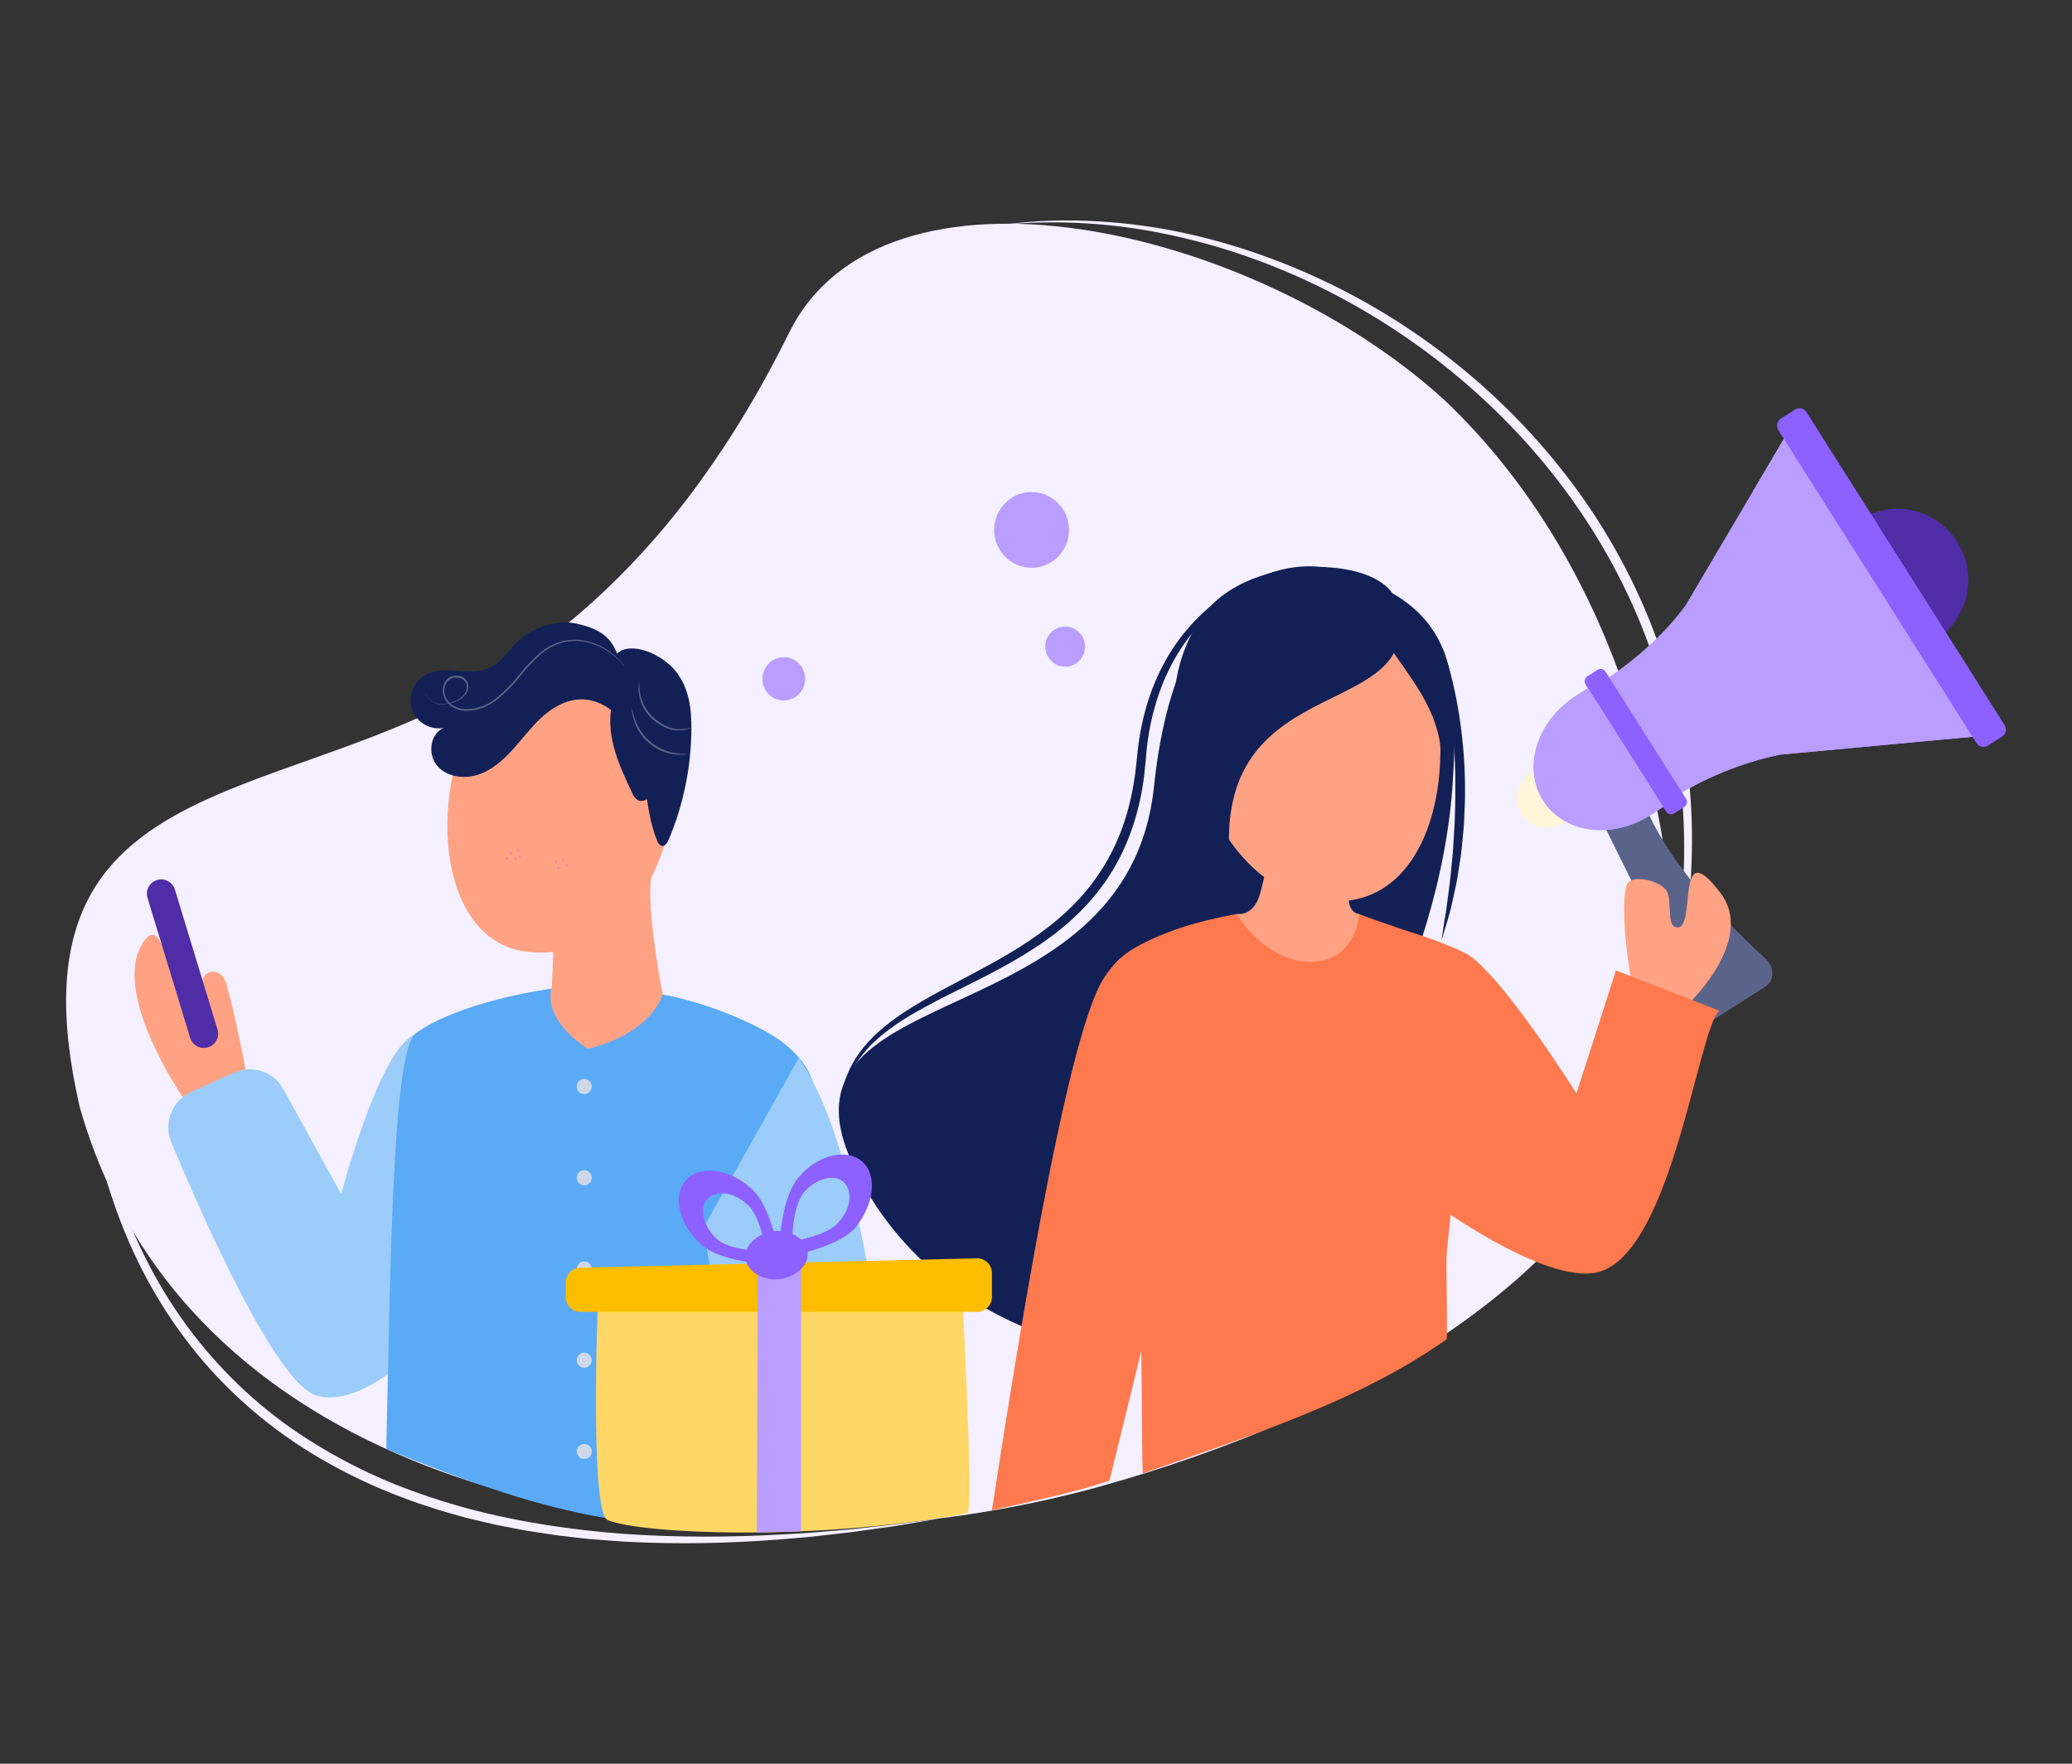 <svg width="141" height="120" viewBox="0 0 141 120" fill="none" xmlns="http://www.w3.org/2000/svg">
<rect x="0" y="0" width="141" height="120" fill="#333333" stroke="none"/>
<path d="M113.996 66.157C113.292 85.746 91.88 96.405 74.853 101.14L74.852 101.141C74.605 101.21 74.358 101.277 74.109 101.344C74.008 101.371 73.907 101.396 73.806 101.423C72.229 101.835 70.605 102.201 68.945 102.518C68.61 102.582 68.274 102.644 67.936 102.705C66.328 102.991 64.688 103.23 63.026 103.421C58.146 103.984 53.073 104.125 48.041 103.778C45.489 103.602 42.948 103.299 40.447 102.863C39.256 102.654 38.073 102.415 36.904 102.143C34.202 101.518 31.569 100.724 29.042 99.747C17.934 95.456 8.91 87.656 5.422 75.303C-0.366 50.108 22.405 55.899 37.106 43.613C37.106 43.613 37.106 43.613 37.107 43.613C41.05 40.66 44.603 36.937 47.535 32.905C49.921 29.622 51.81 26.428 53.713 22.614C60.087 9.746 85.192 15.207 98.372 27.291C109.554 37.971 113.686 53.59 113.996 66.157Z" fill="#F4F0FF"/>
<path d="M68.115 15.3C68.606 15.246 69.095 15.177 69.587 15.135L70.326 15.077L70.695 15.049L71.066 15.034L71.807 15.006C72.054 14.995 72.301 15.003 72.548 15L73.29 15.002L74.032 15.028C76.009 15.106 77.983 15.333 79.928 15.717C83.817 16.495 87.592 17.832 91.141 19.62C98.235 23.206 104.414 28.676 108.738 35.408C110.889 38.776 112.568 42.457 113.653 46.312C114.734 50.167 115.234 54.185 115.127 58.182C115.027 62.181 114.361 66.153 113.219 69.97C112.641 71.876 111.956 73.747 111.185 75.58C110.778 76.487 110.387 77.401 109.939 78.288C109.514 79.185 109.029 80.052 108.568 80.93C108.999 80.037 109.454 79.155 109.848 78.244C110.271 77.347 110.639 76.426 111.022 75.512C111.744 73.666 112.378 71.787 112.904 69.879C113.441 67.973 113.843 66.031 114.131 64.076C114.416 62.12 114.584 60.148 114.606 58.173C114.628 56.199 114.512 54.225 114.255 52.269C113.997 50.314 113.593 48.38 113.046 46.487C111.959 42.699 110.304 39.081 108.177 35.772C106.06 32.454 103.475 29.443 100.558 26.807C97.644 24.166 94.389 21.907 90.909 20.078C87.426 18.254 83.707 16.875 79.862 16.037C76.022 15.182 72.046 14.918 68.115 15.3ZM5.9 61.278C5.786 62.175 5.727 63.077 5.686 63.978C5.644 64.88 5.628 65.783 5.638 66.685C5.648 67.587 5.684 68.488 5.74 69.388C5.801 70.287 5.884 71.184 5.991 72.079C6.206 73.867 6.518 75.642 6.936 77.39C7.363 79.135 7.889 80.856 8.541 82.526C9.192 84.196 9.961 85.819 10.858 87.366C11.756 88.912 12.781 90.382 13.927 91.75C15.072 93.117 16.331 94.388 17.693 95.536C19.051 96.689 20.521 97.707 22.056 98.609C23.59 99.513 25.192 100.303 26.842 100.976C28.498 101.635 30.194 102.194 31.916 102.659C35.368 103.571 38.918 104.098 42.484 104.364C46.054 104.611 49.643 104.601 53.223 104.4C54.117 104.344 55.014 104.308 55.907 104.221L57.248 104.108L57.918 104.05L58.587 103.976L59.925 103.827C60.37 103.776 60.818 103.734 61.262 103.669L63.933 103.318L61.276 103.769C60.833 103.849 60.387 103.902 59.943 103.966L58.607 104.153L57.94 104.246L57.27 104.322L55.93 104.474C55.038 104.586 54.141 104.648 53.245 104.728C49.659 105.008 46.051 105.09 42.451 104.887C42.001 104.861 41.552 104.821 41.102 104.788L40.428 104.737L40.091 104.711L39.755 104.674L38.41 104.52C38.187 104.492 37.962 104.474 37.739 104.437L37.07 104.335C36.624 104.266 36.177 104.202 35.732 104.128L34.401 103.873C34.179 103.829 33.957 103.791 33.736 103.742L33.076 103.588C32.637 103.483 32.194 103.389 31.757 103.275C30.886 103.033 30.011 102.802 29.154 102.506C28.724 102.366 28.292 102.232 27.87 102.065C27.447 101.905 27.02 101.752 26.599 101.585C24.919 100.905 23.285 100.106 21.718 99.188C18.586 97.351 15.759 94.969 13.443 92.156C11.127 89.344 9.316 86.125 8.056 82.713C7.422 81.009 6.907 79.261 6.512 77.489C6.125 75.714 5.843 73.918 5.668 72.114C5.585 71.211 5.527 70.306 5.49 69.4C5.458 68.495 5.448 67.589 5.463 66.684C5.494 64.874 5.615 63.064 5.9 61.278Z" fill="#F4F0FF"/>
<path d="M129.129 44.31C131.789 44.31 133.945 42.141 133.945 39.464C133.945 36.788 131.789 34.618 129.129 34.618C126.47 34.618 124.314 36.788 124.314 39.464C124.314 42.141 126.47 44.31 129.129 44.31Z" fill="#4F2DA7"/>
<path d="M120.169 65.264C116.234 61.632 113.019 57.926 111.619 54.039L108.955 55.749L115.325 68.612C115.641 69.251 116.378 69.52 116.898 69.186L120.161 67.093C120.743 66.72 120.748 65.799 120.169 65.264Z" fill="#5A6389"/>
<path d="M120.169 65.264C116.234 61.632 113.02 57.926 111.62 54.039L110.669 54.65C111.748 58.139 114.025 61.706 116.829 65.308C117.314 65.93 117.16 66.838 116.526 67.111L114.923 67.8L115.325 68.612C115.642 69.251 116.379 69.52 116.899 69.186L120.162 67.093C120.744 66.72 120.749 65.799 120.169 65.264Z" fill="#5A6389"/>
<path d="M105.247 56.352C106.369 56.352 107.278 55.437 107.278 54.309C107.278 53.179 106.369 52.264 105.247 52.264C104.125 52.264 103.216 53.179 103.216 54.309C103.216 55.437 104.125 56.352 105.247 56.352Z" fill="#FFF5D9"/>
<path d="M108.655 46.636L106.629 47.877L111.595 55.719L113.537 54.473C115.891 52.963 118.484 51.894 121.128 51.344L135.792 49.984L122.191 28.508L114.7 41.194C113.088 43.375 111.01 45.125 108.655 46.636Z" fill="#B99EFF"/>
<path d="M119.309 33.387L122.32 38.141C125.224 42.725 120.711 49.517 114.372 50.105C112.597 50.474 110.845 51.079 109.172 51.893L111.595 55.719L113.537 54.473C115.891 52.963 118.484 51.894 121.128 51.344L135.792 49.984L122.19 28.508L119.309 33.387Z" fill="#B99EFF"/>
<path d="M114.612 54.905L113.933 55.341C113.745 55.462 113.495 55.406 113.375 55.216L107.901 46.574C107.781 46.384 107.837 46.133 108.025 46.012L108.704 45.576C108.892 45.455 109.142 45.511 109.262 45.701L114.736 54.343C114.856 54.533 114.8 54.784 114.612 54.905ZM136.238 50.117L135.283 50.729C135.019 50.898 134.667 50.82 134.499 50.554L121.019 29.27C120.85 29.004 120.928 28.65 121.193 28.48L122.147 27.868C122.412 27.698 122.763 27.777 122.932 28.043L136.411 49.327C136.58 49.593 136.502 49.947 136.238 50.117Z" fill="#8D61FF"/>
<path d="M107.199 47.375C104.571 49.061 103.586 52.236 104.999 54.467C106.412 56.698 109.688 57.14 112.316 55.454L113.176 54.903L108.059 46.823L107.199 47.375Z" fill="#B99EFF"/>
<path d="M107.199 47.374C107.117 47.427 107.037 47.481 106.958 47.536L109.667 51.813C110.675 53.405 109.334 55.75 107.205 56.036C107.079 56.053 106.965 56.06 106.865 56.055C108.459 56.76 110.536 56.595 112.316 55.454L113.175 54.902L108.058 46.823L107.199 47.374Z" fill="#B99EFF"/>
<path d="M90.47 38.664C90.47 38.664 80.346 36.099 78.532 53.491C76.712 70.946 52.001 66.197 58.025 79.203C64.048 92.208 81.672 95.76 85.75 87.035C89.827 78.31 98.092 66.682 98.877 52.945C99.298 45.56 99.145 40.995 90.47 38.664Z" fill="#132056"/>
<path d="M115.089 68.104C115.089 68.104 119.41 63.887 117.11 60.802C113.794 56.353 115.627 63.873 113.932 63.036C113.481 62.813 113.763 61.352 113.44 60.657C113.116 59.961 110.904 59.343 110.669 60.299C110.2 62.212 110.984 66.55 110.984 66.55L115.089 68.104Z" fill="#FFA283"/>
<path d="M95.626 63.301C95.626 63.301 99.258 64.425 100.155 65.127C102.729 67.138 107.278 74.396 107.278 74.396L109.969 66.027L117.001 68.763C115.548 70.091 113.829 84.825 108.956 86.494C105.675 87.618 98.33 82.384 98.33 82.384L95.626 63.301Z" fill="#FE794D"/>
<path d="M79.287 74.527L80.945 78.523L75.5 100.744C72.737 101.654 70.339 102.095 67.5 102.762C68.91 93.644 72.448 70.756 75.094 66.586L75.096 66.585C75.42 66.075 75.765 65.642 76.133 65.298C76.151 65.279 76.17 65.261 76.189 65.244C76.2 65.233 76.211 65.223 76.223 65.213H76.224C76.226 65.212 76.229 65.21 76.229 65.21C76.303 65.21 76.638 66.146 77.061 67.421V67.422C77.972 70.177 79.287 74.527 79.287 74.527Z" fill="#FE794D"/>
<path d="M98.455 85.187C98.385 85.902 98.51 90.442 98.455 91.111C92.589 95.273 85.188 97.654 77.763 100.25C77.685 98.198 77.723 89.13 77.495 86.568C76.708 77.765 75.36 71.055 75.616 67.03C75.664 66.263 75.771 65.735 75.952 65.502C76.005 65.433 76.066 65.364 76.133 65.297C76.151 65.279 76.169 65.26 76.189 65.244C76.2 65.233 76.21 65.222 76.223 65.213L76.224 65.213C77.297 64.208 79.772 63.246 81.377 62.812C82.392 62.536 83.37 62.333 84.152 62.19H86.382L91.528 62.189H92.492C92.498 62.192 92.504 62.193 92.51 62.196C92.518 62.199 92.527 62.202 92.541 62.207C92.684 62.265 92.828 62.32 92.974 62.374C92.979 62.375 92.983 62.377 92.988 62.38C93.96 62.744 94.975 63.061 95.964 63.421C97.127 63.845 97.962 64.025 98.738 64.509C99.062 64.711 99.375 64.966 99.698 65.312C99.78 65.401 99.863 65.496 99.947 65.597C100.817 66.647 99.244 77.1 98.455 85.187Z" fill="#FE794D"/>
<path d="M85.75 60.802C87.213 65.506 92.495 64.533 91.717 60.802C91.717 60.317 91.735 59.633 91.757 58.959C91.757 58.929 91.758 58.899 91.759 58.869C91.799 57.711 91.85 56.604 91.85 56.604L88.473 55.137L87.642 54.776L86.739 54.383C86.761 54.48 86.776 54.591 86.786 54.714C86.863 55.801 86.46 57.828 86.135 59.243C85.927 60.147 85.75 60.802 85.75 60.802Z" fill="#FFA283"/>
<path d="M86.135 59.244C86.442 58.437 87.171 57.767 87.876 58.352C89.08 59.351 91.329 58.573 91.828 58.132C91.828 58.132 89.206 55.976 88.473 55.137C88.322 54.964 88.229 54.857 88.223 54.848C88.21 54.828 87.961 54.802 87.642 54.776C87.373 54.754 87.054 54.732 86.785 54.715C86.863 55.801 86.46 57.829 86.135 59.244Z" fill="#E39298"/>
<path d="M83.461 53.743C83.571 53.779 83.679 53.8 83.806 53.834L83.783 53.613L83.584 51.231C83.321 50.75 83.125 50.23 82.96 49.675L82.958 49.659C82.499 49.502 81.775 49.34 81.175 49.691C80.376 50.159 79.885 52.71 83.461 53.743Z" fill="#E39298"/>
<path d="M83.384 52.827C83.461 52.843 83.535 52.849 83.624 52.863L83.593 52.717L83.294 51.124C83.083 50.818 82.915 50.481 82.765 50.118L82.763 50.108C82.443 50.033 81.943 49.975 81.563 50.254C81.056 50.625 80.901 52.38 83.384 52.827Z" fill="#E39298"/>
<path d="M80.952 49.608C81.448 55.292 85.49 62.078 91.78 61.272C99.072 60.339 99.778 47.076 94.91 40.99C90.434 42.439 87.295 42.812 82.74 42.772C81.835 44.718 80.783 47.312 80.952 49.608Z" fill="#FFA283"/>
<path d="M98.076 51.228C98.858 46.049 98.659 44.495 95.722 41.256C94.713 40.142 92.644 39.727 92.644 39.727C93.357 44.069 97.711 46.528 98.076 51.228Z" fill="#132056"/>
<path d="M83.667 58.234C82.784 45.188 97.451 49.343 95.018 40.933C94.14 37.897 85.867 37.593 82.418 41.208C80.976 42.72 79.516 45.868 80.004 49.342C80.389 52.082 82.061 55.565 83.667 58.234Z" fill="#132056"/>
<path d="M85.749 60.802C85.749 60.802 85.416 62.307 84.151 62.19C84.151 62.19 86.065 65.444 89.193 65.444C92.32 65.444 92.491 62.19 92.491 62.19C92.491 62.19 91.936 62.189 91.789 61.365L85.749 60.802Z" fill="#FFA283"/>
<path d="M89.964 38.664C89.415 38.57 88.856 38.608 88.312 38.692C87.766 38.778 87.231 38.918 86.71 39.097C85.669 39.461 84.681 39.97 83.78 40.6C82.878 41.228 82.058 41.972 81.349 42.808C80.642 43.646 80.035 44.568 79.552 45.553C79.067 46.536 78.704 47.578 78.441 48.643C78.31 49.176 78.205 49.716 78.124 50.26C78.085 50.532 78.05 50.805 78.022 51.079C77.994 51.354 77.974 51.622 77.95 51.908C77.902 52.472 77.835 53.036 77.741 53.596C77.645 54.156 77.525 54.712 77.378 55.262C77.084 56.362 76.677 57.435 76.149 58.448C75.625 59.463 74.965 60.406 74.216 61.263C73.466 62.121 72.622 62.889 71.725 63.576C69.92 64.944 67.927 65.996 65.937 66.986C64.941 67.483 63.946 67.972 62.975 68.501C62.004 69.027 61.056 69.596 60.196 70.281C59.335 70.959 58.569 71.771 58.033 72.735C57.491 73.696 57.205 74.796 57.133 75.911C57.136 75.352 57.188 74.791 57.307 74.24C57.427 73.691 57.615 73.154 57.866 72.646C58.369 71.628 59.131 70.756 59.985 70.022C60.844 69.288 61.793 68.677 62.758 68.111C63.726 67.548 64.716 67.035 65.697 66.514C66.678 65.993 67.656 65.473 68.606 64.911C69.555 64.349 70.476 63.744 71.34 63.069C72.206 62.399 73.013 61.656 73.727 60.832C74.443 60.009 75.058 59.103 75.567 58.139C76.076 57.175 76.471 56.149 76.758 55.092C77.046 54.035 77.233 52.948 77.341 51.852C77.368 51.581 77.394 51.292 77.427 51.012C77.459 50.73 77.499 50.449 77.543 50.169C77.633 49.609 77.749 49.052 77.893 48.502C78.179 47.403 78.585 46.333 79.108 45.325C80.149 43.305 81.713 41.559 83.609 40.341C84.558 39.734 85.582 39.247 86.657 38.931C87.195 38.774 87.744 38.656 88.3 38.598C88.854 38.544 89.421 38.539 89.964 38.664Z" fill="#132056"/>
<path d="M98.092 43.928C98.705 45.509 99.074 47.181 99.329 48.86C99.579 50.542 99.709 52.246 99.695 53.949C99.704 54.375 99.673 54.8 99.659 55.225C99.638 55.65 99.636 56.076 99.588 56.5L99.464 57.77C99.424 58.193 99.346 58.612 99.284 59.033L99.186 59.663C99.156 59.873 99.113 60.081 99.066 60.288L98.794 61.533C98.707 61.948 98.579 62.354 98.462 62.761C98.344 63.168 98.219 63.573 98.092 63.976C98.152 63.555 98.215 63.137 98.283 62.721C98.347 62.303 98.435 61.892 98.475 61.471C98.579 60.635 98.707 59.805 98.771 58.967L98.83 58.34C98.849 58.131 98.879 57.923 98.887 57.714L98.962 56.458C98.996 56.04 98.999 55.621 99.013 55.202C99.021 54.783 99.046 54.365 99.033 53.946L99.033 52.689C99.018 52.27 98.998 51.852 98.987 51.433C98.953 50.596 98.893 49.759 98.818 48.923C98.662 47.252 98.441 45.584 98.092 43.928Z" fill="#132056"/>
<path d="M12.437 74.641C12.437 74.641 7.454 67.449 9.77 64.071C11.519 61.522 11.639 70.174 13.396 69.192C13.863 68.93 13.485 67.393 13.792 66.636C14.098 65.88 15.09 65.904 15.391 66.907C15.992 68.915 16.716 72.767 16.716 72.767L12.437 74.641Z" fill="#FFA283"/>
<path d="M14.801 70.044C14.957 70.557 14.669 71.1 14.156 71.258C13.641 71.417 13.095 71.127 12.938 70.611L10.038 61.09C9.881 60.577 10.169 60.034 10.682 59.876C11.197 59.717 11.743 60.007 11.901 60.523L14.801 70.044Z" fill="#4F2DA7"/>
<path d="M32.74 68.309L28.163 70.428C25.797 71.443 23.217 81.241 23.217 81.241L19.284 74.106C18.626 72.912 17.17 72.423 15.931 72.979L13.005 74.292C11.706 74.875 11.107 76.395 11.657 77.714C13.764 82.766 18.786 94.159 21.54 94.951C25.087 95.971 29.803 90.363 29.803 90.363L30.383 89.782L32.74 68.309Z" fill="#9CCCFA"/>
<path d="M50.53 95.601C50.504 95.961 50.438 97.036 50.355 98.44C50.207 100.927 50.464 101.558 50.355 103.967C41.294 103.967 35.968 102.502 26.285 98.595C26.303 97.864 26.381 94.264 26.399 93.49C26.609 84.096 26.838 72.123 28.163 70.429C28.212 70.368 28.259 70.321 28.309 70.287C29.278 69.595 30.625 68.997 32.099 68.512C32.125 68.502 32.151 68.494 32.177 68.487L32.74 68.31C33.567 68.062 34.421 67.847 35.264 67.67C35.315 67.658 35.363 67.648 35.413 67.637C35.46 67.627 35.507 67.617 35.554 67.609C36.088 67.502 36.617 67.407 37.129 67.331C37.161 67.326 37.193 67.321 37.224 67.316C37.324 67.3 37.423 67.285 37.522 67.272C37.619 67.259 37.716 67.246 37.812 67.235C37.896 67.223 37.98 67.213 38.062 67.202L45.099 67.665H45.102C45.105 67.665 45.107 67.665 45.109 67.666L45.113 67.668C45.597 67.746 46.355 67.925 47.232 68.178H47.233C49.209 68.741 51.928 69.888 53.275 70.93C54.314 71.735 54.942 72.571 55.262 73.474C56.795 77.791 51.346 83.692 50.53 95.601Z" fill="#5AAAF6"/>
<path d="M45.103 67.668C43.983 70.585 40.001 71.355 40.001 71.355C40.001 71.355 36.902 69.501 37.547 67.171C37.587 66.558 37.621 65.691 37.649 64.835C37.65 64.796 37.651 64.759 37.653 64.721C37.699 63.251 37.724 61.846 37.724 61.846L42.12 60.268L43.202 59.88L44.377 59.459C44.342 59.579 44.313 59.719 44.292 59.874C44.104 61.243 44.448 63.844 44.743 65.663C44.933 66.824 45.103 67.668 45.103 67.668Z" fill="#FFA283"/>
<path d="M44.743 65.663C44.419 64.617 43.552 63.707 42.612 64.388C41.005 65.553 38.244 65.435 37.648 64.835C37.648 64.835 41.123 61.27 42.12 60.269C42.326 60.062 42.452 59.934 42.46 59.924C42.478 59.9 42.796 59.888 43.201 59.881C43.544 59.875 43.95 59.874 44.291 59.874C44.104 61.244 44.447 63.845 44.743 65.663Z" fill="#FFA283"/>
<path d="M45.69 55.408C44.969 60.464 41.231 65.539 35.679 64.73C29.244 63.793 28.973 52.087 33.599 46.737C37.506 48.092 40.525 46.91 44.454 47.944C45.163 49.691 45.953 53.365 45.69 55.408Z" fill="#FFA283"/>
<path d="M28.9 45.949C30.2 45.177 31.954 46.059 33.319 45.434C34.15 45.049 34.642 44.194 35.315 43.572C36.321 42.639 37.937 42.13 39.267 42.437C40.596 42.744 41.512 43.197 41.989 44.469C42.92 43.589 45.045 44.497 45.969 45.651C46.892 46.804 47.063 48.191 47.049 49.675C47.026 52.235 46.5 54.77 45.501 57.137C45.412 57.345 45.25 57.592 45.027 57.548C44.954 57.52 44.889 57.475 44.837 57.417C44.785 57.359 44.748 57.289 44.728 57.213C44.216 55.987 44.066 54.641 43.869 53.324C43.671 52.008 43.407 50.664 42.703 49.535C41.998 48.405 40.766 47.525 39.431 47.587C38.443 47.633 37.537 48.181 36.812 48.854C36.088 49.528 35.5 50.338 34.828 51.066C34.157 51.795 33.371 52.471 32.42 52.744C31.468 53.017 30.333 52.825 29.717 52.059C29.1 51.292 29.268 49.955 30.16 49.533C29.715 49.602 29.26 49.514 28.875 49.285C28.49 49.055 28.198 48.698 28.049 48.275C27.9 47.852 27.904 47.39 28.06 46.967C28.215 46.544 28.513 46.187 28.902 45.957L28.9 45.949Z" fill="#132056"/>
<path d="M30.561 51.895C31.407 51.931 32.252 51.767 33.025 51.415C33.798 51.064 34.478 50.535 35.009 49.872C35.743 48.941 36.209 47.725 37.251 47.153C37.609 46.973 37.998 46.866 38.396 46.837C38.794 46.809 39.193 46.86 39.569 46.987C40.322 47.245 41.012 47.656 41.597 48.194C41.266 50.179 42.154 52.132 43.017 53.94C43.091 54.151 43.233 54.331 43.422 54.45C43.761 54.613 44.166 54.344 44.367 54.024C44.691 53.511 44.728 52.876 44.716 52.27C44.706 50.891 44.422 49.529 43.881 48.265C43.332 46.998 42.421 45.922 41.262 45.17C39.774 44.277 37.991 43.998 36.29 44.391C34.598 44.801 33.074 45.73 31.934 47.047C31.379 47.631 30.977 48.342 30.763 49.116" fill="#132056"/>
<path d="M47.03 49.512C46.77 49.573 46.504 49.609 46.237 49.62C45.949 49.613 45.667 49.549 45.405 49.431C45.082 49.287 44.783 49.097 44.515 48.866C44.031 48.441 43.7 47.871 43.573 47.241C43.531 46.978 43.506 46.712 43.498 46.445C43.474 46.513 43.461 46.585 43.46 46.657C43.445 46.855 43.453 47.055 43.485 47.252C43.592 47.913 43.927 48.516 44.432 48.957C44.71 49.196 45.023 49.39 45.36 49.533C45.637 49.651 45.936 49.709 46.237 49.702C46.439 49.698 46.639 49.663 46.83 49.599C46.901 49.581 46.969 49.552 47.03 49.512Z" fill="#5A6389"/>
<path d="M46.7 51.311C46.7 51.288 46.398 51.311 45.926 51.235C45.31 51.132 44.733 50.866 44.256 50.464C43.779 50.063 43.419 49.541 43.215 48.954C43.055 48.503 43.036 48.203 43.013 48.207C43.001 48.277 43.001 48.348 43.013 48.418C43.033 48.61 43.072 48.8 43.13 48.983C43.316 49.596 43.676 50.143 44.167 50.558C44.657 50.973 45.258 51.239 45.896 51.324C46.087 51.351 46.281 51.359 46.475 51.347C46.551 51.351 46.628 51.338 46.7 51.311Z" fill="#5A6389"/>
<path d="M28.996 47.2C29.008 47.271 29.034 47.338 29.072 47.398C29.181 47.582 29.345 47.727 29.542 47.811C29.857 47.937 30.205 47.96 30.535 47.876C30.745 47.833 30.949 47.766 31.144 47.676C31.365 47.579 31.556 47.426 31.699 47.231C31.778 47.12 31.831 46.993 31.854 46.859C31.877 46.725 31.869 46.589 31.831 46.459C31.776 46.321 31.683 46.202 31.563 46.116C31.443 46.029 31.3 45.979 31.152 45.971C30.998 45.955 30.842 45.974 30.697 46.029C30.546 46.09 30.416 46.194 30.323 46.328C30.231 46.467 30.169 46.624 30.143 46.788C30.118 46.953 30.128 47.12 30.173 47.279C30.215 47.448 30.29 47.607 30.393 47.747C30.497 47.886 30.627 48.004 30.776 48.092C31.085 48.271 31.436 48.365 31.794 48.363C32.54 48.34 33.259 48.067 33.835 47.588C34.407 47.128 34.924 46.604 35.376 46.027C35.796 45.497 36.259 45.002 36.76 44.548C37.212 44.143 37.756 43.852 38.343 43.7C38.858 43.583 39.393 43.581 39.907 43.693C40.655 43.864 41.345 44.225 41.91 44.741C42.111 44.921 42.265 45.072 42.353 45.181C42.399 45.24 42.45 45.296 42.506 45.348C42.498 45.331 42.488 45.315 42.475 45.301C42.462 45.267 42.421 45.227 42.375 45.172C42.242 45.01 42.098 44.857 41.945 44.714C41.381 44.175 40.684 43.797 39.923 43.617C39.398 43.495 38.85 43.492 38.321 43.609C37.716 43.761 37.155 44.059 36.689 44.476C36.18 44.931 35.71 45.429 35.285 45.963C34.837 46.531 34.327 47.048 33.764 47.505C33.209 47.966 32.517 48.23 31.798 48.255C31.463 48.257 31.133 48.171 30.843 48.005C30.566 47.849 30.363 47.588 30.279 47.281C30.237 47.138 30.227 46.987 30.249 46.839C30.271 46.691 30.324 46.549 30.405 46.423C30.487 46.309 30.599 46.219 30.727 46.163C30.856 46.108 30.997 46.088 31.136 46.107C31.265 46.112 31.39 46.154 31.497 46.228C31.603 46.302 31.685 46.404 31.735 46.524C31.769 46.639 31.776 46.761 31.756 46.881C31.736 47 31.689 47.113 31.618 47.212C31.487 47.4 31.308 47.549 31.099 47.643C30.914 47.731 30.72 47.798 30.52 47.841C30.202 47.928 29.866 47.913 29.558 47.8C29.367 47.723 29.204 47.59 29.091 47.417C29.055 47.347 29.023 47.275 28.996 47.2Z" fill="#5A6389"/>
<path d="M61.144 103.479C57.755 103.967 54.85 103.967 51.461 103.967L50.355 98.444V98.441L47.863 83.552L54.35 71.996C54.68 72.456 54.982 72.951 55.262 73.475C58.543 79.622 60.638 93.91 61.144 103.479Z" fill="#9CCCFA"/>
<path d="M37.893 58.649C37.894 58.642 37.896 58.636 37.894 58.629C37.892 58.623 37.89 58.617 37.888 58.611C37.882 58.6 37.874 58.591 37.863 58.584C37.852 58.577 37.838 58.572 37.825 58.571C37.818 58.571 37.811 58.571 37.804 58.573C37.801 58.574 37.8 58.575 37.795 58.576C37.793 58.577 37.788 58.578 37.786 58.58C37.785 58.58 37.785 58.58 37.785 58.58C37.785 58.58 37.785 58.58 37.785 58.58C37.783 58.582 37.78 58.584 37.778 58.586C37.775 58.588 37.772 58.589 37.77 58.591C37.765 58.596 37.761 58.601 37.757 58.606C37.753 58.612 37.75 58.619 37.748 58.626C37.748 58.626 37.748 58.627 37.748 58.627C37.747 58.632 37.745 58.642 37.744 58.647C37.744 58.647 37.744 58.647 37.744 58.647C37.744 58.647 37.744 58.648 37.744 58.648C37.743 58.655 37.745 58.663 37.746 58.67C37.746 58.671 37.746 58.671 37.746 58.672C37.746 58.672 37.746 58.672 37.746 58.672C37.747 58.675 37.751 58.685 37.749 58.681C37.749 58.681 37.752 58.688 37.753 58.691C37.753 58.691 37.753 58.691 37.753 58.692C37.754 58.692 37.755 58.694 37.756 58.696C37.756 58.695 37.763 58.706 37.764 58.707C37.764 58.707 37.765 58.708 37.765 58.708C37.778 58.722 37.797 58.732 37.817 58.732C37.824 58.733 37.831 58.732 37.837 58.73C37.837 58.73 37.837 58.73 37.838 58.73C37.838 58.73 37.838 58.73 37.838 58.73C37.844 58.728 37.849 58.726 37.855 58.724C37.856 58.724 37.856 58.724 37.856 58.723C37.865 58.719 37.872 58.713 37.877 58.706C37.884 58.699 37.889 58.691 37.892 58.681C37.895 58.672 37.896 58.662 37.894 58.653C37.894 58.651 37.893 58.65 37.893 58.649ZM38.349 58.459C38.256 58.455 38.249 58.6 38.342 58.604C38.435 58.608 38.441 58.463 38.349 58.459ZM38.068 59.037C38.066 59.025 38.06 59.014 38.051 59.005C38.047 59.001 38.042 58.997 38.037 58.993C38.026 58.986 38.014 58.982 38.001 58.981L37.982 58.98C37.972 58.98 37.963 58.981 37.954 58.985C37.945 58.988 37.937 58.992 37.93 58.999C37.923 59.005 37.918 59.013 37.914 59.022C37.91 59.03 37.907 59.039 37.907 59.05C37.908 59.056 37.908 59.062 37.909 59.069C37.912 59.081 37.917 59.092 37.926 59.102C37.931 59.106 37.935 59.11 37.94 59.114C37.951 59.121 37.963 59.125 37.976 59.125L37.995 59.126C38.005 59.127 38.014 59.125 38.023 59.121C38.032 59.119 38.04 59.114 38.047 59.107C38.054 59.101 38.059 59.093 38.063 59.084C38.068 59.076 38.07 59.067 38.07 59.057C38.069 59.05 38.069 59.044 38.068 59.037ZM38.667 58.872C38.664 58.86 38.659 58.849 38.65 58.839C38.645 58.835 38.641 58.831 38.636 58.827C38.625 58.82 38.613 58.816 38.6 58.816L38.581 58.815C38.571 58.814 38.562 58.816 38.553 58.82C38.544 58.822 38.536 58.827 38.529 58.834C38.522 58.84 38.517 58.848 38.513 58.856C38.508 58.865 38.506 58.874 38.506 58.884C38.507 58.891 38.507 58.897 38.508 58.904C38.51 58.916 38.516 58.927 38.525 58.936C38.529 58.94 38.534 58.944 38.539 58.948C38.55 58.955 38.562 58.959 38.575 58.96L38.594 58.961C38.604 58.961 38.613 58.96 38.622 58.956C38.631 58.953 38.639 58.949 38.645 58.942C38.653 58.935 38.658 58.928 38.661 58.919C38.666 58.91 38.669 58.901 38.669 58.891C38.668 58.885 38.668 58.879 38.667 58.872ZM34.854 58.019C34.851 58.007 34.846 57.996 34.837 57.986C34.833 57.982 34.828 57.978 34.823 57.974C34.812 57.968 34.8 57.964 34.787 57.963L34.761 57.962C34.752 57.961 34.742 57.963 34.733 57.967C34.724 57.969 34.717 57.974 34.71 57.981C34.702 57.987 34.697 57.995 34.694 58.003C34.689 58.012 34.686 58.021 34.686 58.031C34.687 58.038 34.687 58.044 34.688 58.05C34.691 58.063 34.697 58.074 34.705 58.083C34.71 58.087 34.714 58.091 34.719 58.095C34.73 58.102 34.742 58.106 34.755 58.107L34.781 58.108C34.791 58.109 34.8 58.107 34.809 58.103C34.818 58.1 34.826 58.096 34.833 58.089C34.84 58.083 34.845 58.075 34.849 58.066C34.853 58.058 34.856 58.049 34.856 58.039C34.855 58.032 34.855 58.026 34.854 58.019ZM35.259 57.802C35.166 57.798 35.16 57.943 35.252 57.947C35.345 57.951 35.352 57.806 35.259 57.802ZM35.079 58.365C34.986 58.361 34.98 58.506 35.073 58.51C35.165 58.514 35.172 58.369 35.079 58.365ZM34.487 58.339C34.394 58.335 34.388 58.479 34.48 58.484C34.573 58.488 34.58 58.343 34.487 58.339ZM35.381 58.188C35.289 58.183 35.282 58.328 35.375 58.332C35.468 58.336 35.474 58.192 35.381 58.188Z" fill="#E39298"/>
<g opacity="0.7">
<ellipse cx="39.759" cy="73.924" rx="0.513" ry="0.517" fill="#FFEBE4"/>
<ellipse cx="39.759" cy="80.132" rx="0.513" ry="0.517" fill="#FFEBE4"/>
<ellipse cx="39.759" cy="92.547" rx="0.513" ry="0.517" fill="#FFEBE4"/>
<ellipse cx="39.759" cy="86.339" rx="0.513" ry="0.517" fill="#FFEBE4"/>
<ellipse cx="39.759" cy="98.755" rx="0.513" ry="0.517" fill="#FFEBE4"/>
</g>
<path d="M65.397 86.529H40.76C40.76 86.529 40.011 102.905 41.373 103.436C43.819 104.389 55.558 104.866 65.83 102.959C66.311 102.87 65.397 86.529 65.397 86.529Z" fill="#FFD766"/>
<path d="M67.5 88.255C67.5 88.807 67.052 89.255 66.5 89.255H39.5C38.948 89.255 38.5 88.807 38.5 88.255V87.253C38.5 86.71 38.933 86.266 39.476 86.253L66.476 85.614C67.038 85.6 67.5 86.052 67.5 86.613V88.255Z" fill="#FFBD00"/>
<path d="M54.51 85.666H51.565L51.5 104.275L54.51 104.19V85.666Z" fill="#B99EFF"/>
<path d="M58.664 79.022C57.607 78.106 55.643 78.564 54.359 80.091C53 81.619 53 85.59 53 85.59C53 85.59 56.852 85.055 58.211 83.528C59.495 81.924 59.721 79.939 58.664 79.022ZM54.737 81.084C55.568 80.168 56.776 79.862 57.38 80.397C58.06 81.008 57.909 82.23 57.078 83.146C56.247 84.139 53.906 84.444 53.906 84.444C53.906 84.444 53.906 82.077 54.737 81.084Z" fill="#8D61FF"/>
<path d="M47.715 84.673C49.225 86.048 53.152 86.048 53.152 86.048C53.152 86.048 52.623 82.153 51.113 80.855C49.603 79.48 47.564 79.251 46.657 80.32C45.751 81.389 46.204 83.299 47.715 84.673ZM52.095 85.131C52.095 85.131 49.678 85.131 48.772 84.291C47.866 83.451 47.564 82.23 48.092 81.619C48.696 80.931 49.905 81.084 50.811 81.924C51.793 82.688 52.095 85.131 52.095 85.131Z" fill="#8D61FF"/>
<path d="M54.964 85.208C55.039 86.125 54.133 86.888 53.001 87.041C51.868 87.117 50.81 86.507 50.735 85.59C50.659 84.674 51.566 83.91 52.698 83.757C53.907 83.681 54.889 84.368 54.964 85.208Z" fill="#8D61FF"/>
<path d="M70.201 38.631C71.606 38.631 72.746 37.477 72.746 36.054C72.746 34.631 71.606 33.477 70.201 33.477C68.795 33.477 67.655 34.631 67.655 36.054C67.655 37.477 68.795 38.631 70.201 38.631Z" fill="#B99EFF"/>
<path d="M72.485 45.362C73.231 45.362 73.836 44.75 73.836 43.995C73.836 43.24 73.231 42.628 72.485 42.628C71.74 42.628 71.135 43.24 71.135 43.995C71.135 44.75 71.74 45.362 72.485 45.362Z" fill="#B99EFF"/>
<path d="M53.338 47.661C54.142 47.661 54.793 47.002 54.793 46.19C54.793 45.377 54.142 44.718 53.338 44.718C52.535 44.718 51.884 45.377 51.884 46.19C51.884 47.002 52.535 47.661 53.338 47.661Z" fill="#B99EFF"/>
</svg>
